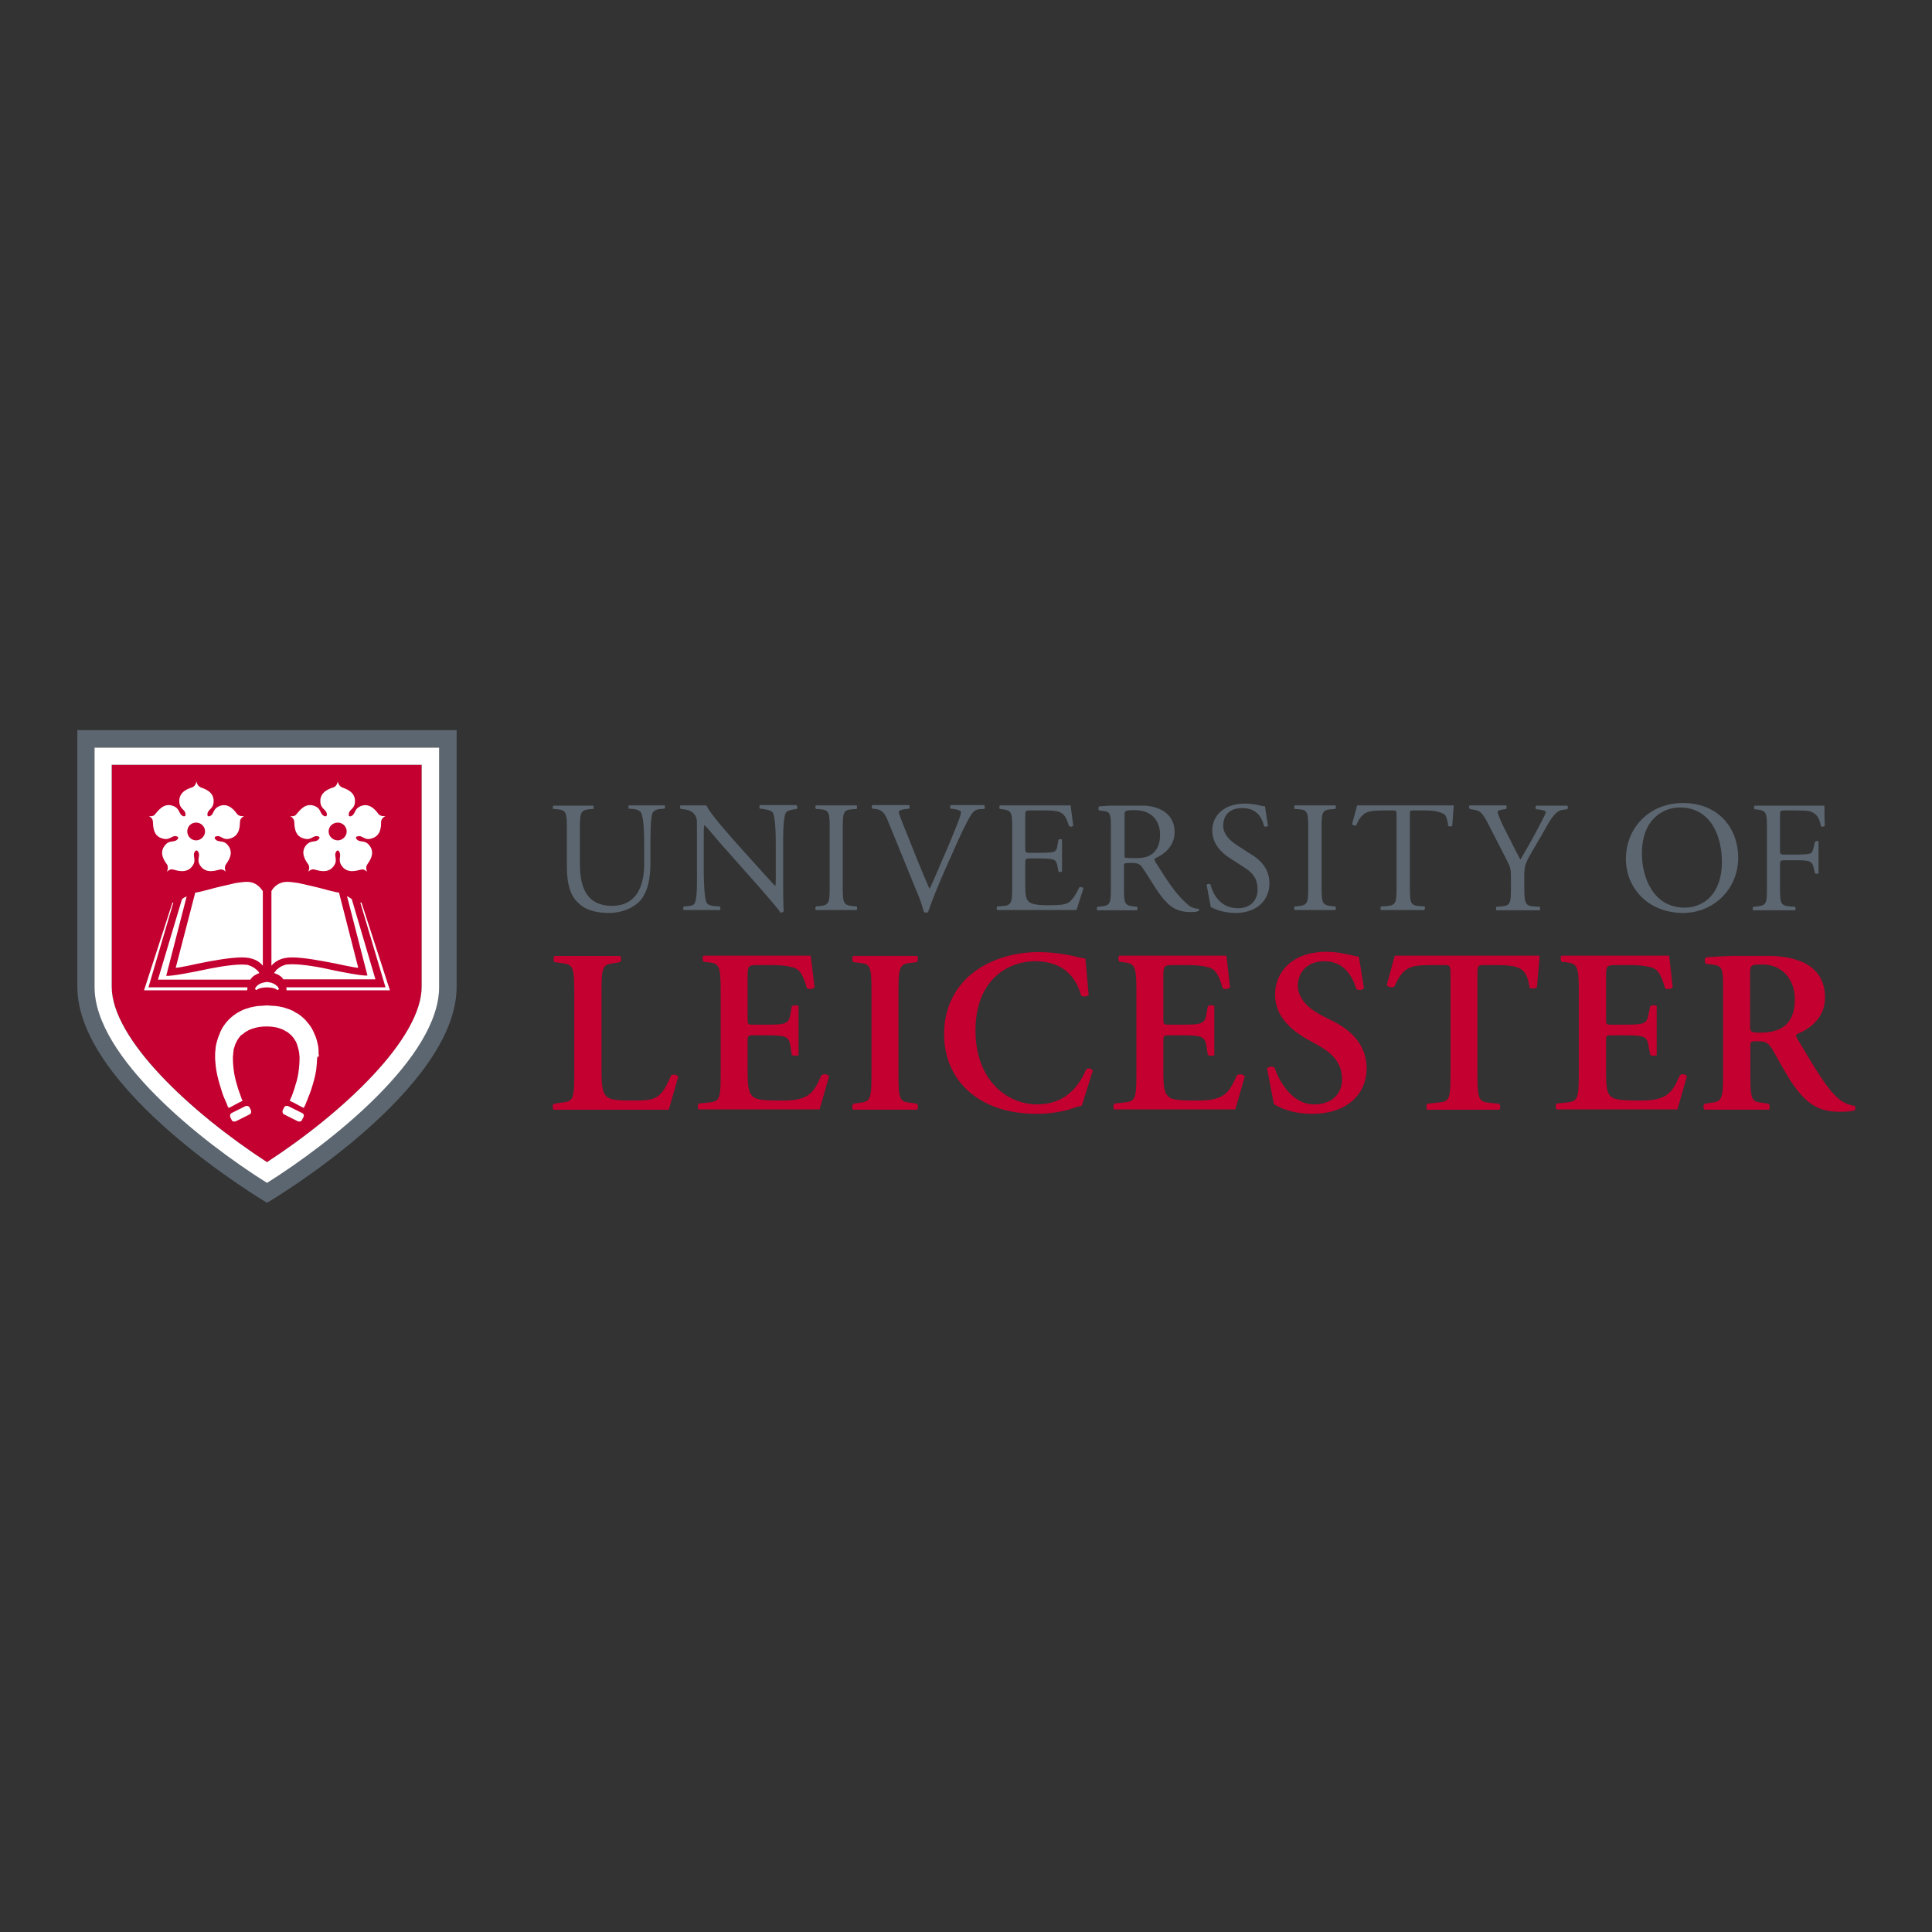 <?xml version="1.0" encoding="utf-8"?>
<!-- Generator: Adobe Illustrator 19.0.0, SVG Export Plug-In . SVG Version: 6.00 Build 0)  -->
<svg version="1.1" id="layer" xmlns="http://www.w3.org/2000/svg" xmlns:xlink="http://www.w3.org/1999/xlink" x="0px" y="0px"
	 viewBox="-153 -46 652 652" style="enable-background:new -153 -46 652 652;" xml:space="preserve">
<rect x="-153" y="-46" width="652" height="652" fill="#333333" stroke="none"/>
<style type="text/css">
	.st0{fill:#C3002F;}
	.st1{fill:#5C6670;}
	.st2{fill:#FFFFFF;}
</style>
<path class="st0" d="M-62.9,346.2c25.8-16.8,52.2-41.6,52.2-59.2c0-74.9,0-74.9,0-74.9c-104.6,0-104.6,0-104.6,0
	c0,74.9,0,74.9,0,74.9C-115.3,304.5-88.7,329.4-62.9,346.2z"/>
<path class="st1" d="M-4.8,287c0,23.7-36.4,52.5-58.1,66.1c-21.8-13.6-58.2-42.4-58.2-66.1c0-80.8,0-80.8,0-80.8
	c116.3,0,116.3,0,116.3,0V287z M-62.9,200.4L-62.9,200.4c-64,0-64,0-64,0c0,86.6,0,86.6,0,86.6c0,34.7,62.8,72.2,64,72.9l0,0
	c1.2-0.6,64-38.1,64-72.9c0-86.6,0-86.6,0-86.6H-62.9z"/>
<path class="st2" d="M-10.7,287c0,17.5-26.4,42.4-52.2,59.2c-25.8-16.8-52.4-41.6-52.4-59.2c0-74.9,0-74.9,0-74.9
	c104.6,0,104.6,0,104.6,0V287z M-121.1,206.3c0,80.8,0,80.8,0,80.8c0,23.7,36.5,52.5,58.2,66.1c21.7-13.6,58.1-42.4,58.1-66.1
	c0-80.8,0-80.8,0-80.8H-121.1z M-73,228.7c-0.7-1-2.7-3.7-5.6-2.8c-2.9,1-1.9,3-3.8,3.6c-0.1,0-0.3,0-0.4-0.1
	c-0.2-0.1-0.2-0.2-0.2-0.4c-0.1-2,2.1-1.7,2.1-4.7c0-3.2-3.1-4.1-4.4-4.6c-1.2-0.5-1.4-2-1.4-2s-0.2,1.5-1.4,2
	c-1.3,0.4-4.4,1.4-4.4,4.6c0,3,2.2,2.7,2.1,4.7c0,0.2,0,0.3-0.2,0.4l0,0c-0.1,0.1-0.3,0.1-0.4,0.1c-1.9-0.6-1-2.7-3.8-3.6
	c-3-1-4.9,1.8-5.8,2.8c-0.7,1.1-2.2,0.7-2.2,0.7s1.4,0.6,1.4,1.9c0.1,1.4,0,4.7,3,5.6c2.9,1,3.3-1.3,5.2-0.6
	c0.1,0.1,0.3,0.1,0.3,0.3c0.1,0.2,0,0.3,0,0.4c-1.2,1.7-2.9,0.1-4.6,2.5c-1.9,2.5,0.1,5.2,0.9,6.3c0.6,1.1-0.1,2.4-0.1,2.4
	s1.1-1.2,2.3-0.7c1.3,0.3,4.4,1.4,6.3-1.2c1.7-2.3-0.3-3.5,1-5.1c0.1-0.1,0.2-0.2,0.4-0.2c0.2,0,0.3,0.1,0.4,0.2
	c1.3,1.6-0.7,2.8,1,5.1c1.9,2.6,5,1.5,6.3,1.2c1.3-0.4,2.2,0.7,2.2,0.7s-0.7-1.4,0-2.4c0.7-1.1,2.8-3.7,0.9-6.3
	c-1.7-2.4-3.4-0.8-4.6-2.5c0-0.1-0.1-0.2,0-0.4l0,0c0-0.2,0.2-0.3,0.3-0.3c1.9-0.7,2.3,1.6,5.1,0.6c3.1-1,3-4.2,3.1-5.6
	c0-1.3,1.4-1.9,1.4-1.9S-72.2,229.7-73,228.7 M-86.8,237.6c-1.7,0-3-1.4-3-3c0-1.7,1.3-3,3-3c1.6,0,3,1.3,3,3
	C-83.8,236.2-85.2,237.6-86.8,237.6 M-25.3,228.7c-0.7-1-2.7-3.7-5.6-2.8c-2.9,1-1.9,3-3.8,3.6c-0.2,0-0.3,0-0.5-0.1
	c-0.1-0.1-0.1-0.2-0.1-0.4c-0.1-2,2.1-1.7,2.1-4.7c0-3.2-3.2-4.1-4.4-4.6c-1.2-0.5-1.4-2-1.4-2s-0.2,1.5-1.4,2
	c-1.3,0.4-4.5,1.4-4.5,4.6c0,3,2.3,2.7,2.2,4.7c0,0.2,0,0.3-0.2,0.4l0,0c-0.1,0.1-0.3,0.1-0.4,0.1c-2-0.6-1-2.7-3.8-3.6
	c-3-1-4.9,1.8-5.8,2.8c-0.7,1.1-2.2,0.7-2.2,0.7s1.3,0.6,1.4,1.9c0.1,1.4,0,4.7,3,5.6c2.9,1,3.3-1.3,5.2-0.6
	c0.1,0.1,0.3,0.1,0.3,0.3c0.1,0.2,0,0.3-0.1,0.4c-1.1,1.7-2.8,0.1-4.6,2.5c-1.8,2.5,0.2,5.2,1,6.3c0.6,1.1-0.1,2.4-0.1,2.4
	s1.1-1.2,2.3-0.7c1.3,0.3,4.4,1.4,6.3-1.2c1.7-2.3-0.3-3.5,1-5.1c0.1-0.1,0.2-0.2,0.4-0.2c0.1,0,0.3,0.1,0.3,0.2
	c1.3,1.6-0.6,2.8,1.1,5.1c1.9,2.6,5,1.5,6.3,1.2c1.2-0.4,2.2,0.7,2.2,0.7s-0.7-1.4,0-2.4c0.7-1.1,2.8-3.7,0.9-6.3
	c-1.7-2.4-3.4-0.8-4.6-2.5c0-0.1-0.1-0.2-0.1-0.4l0,0c0.1-0.2,0.2-0.3,0.4-0.3c1.9-0.7,2.3,1.6,5.1,0.6c3.1-1,3-4.2,3-5.6
	c0.1-1.3,1.5-1.9,1.5-1.9S-24.4,229.7-25.3,228.7 M-39,237.6c-1.7,0-3.1-1.4-3.1-3c0-1.7,1.4-3,3.1-3c1.6,0,3,1.3,3,3
	C-36,236.2-37.4,237.6-39,237.6 M-51.1,329.6c-4.6-2.3-4.6-2.3-4.6-2.3c-0.5-0.2-1.2-0.1-1.4,0.4c-0.5,1-0.5,1-0.5,1
	c-0.2,0.5,0,1.2,0.5,1.4c4.6,2.3,4.6,2.3,4.6,2.3c0.5,0.2,1.2,0.1,1.4-0.4c0.5-1,0.5-1,0.5-1C-50.3,330.5-50.5,329.8-51.1,329.6z
	 M-45.4,310.6c0-0.3,0-0.3,0-0.3c-0.1-0.8-0.1-0.8-0.1-0.8c0-0.3,0-0.6,0-1.1c-0.1-1.2-0.1-1.2-0.1-1.2c-0.3-1.5-0.6-2.9-1.3-4.3
	c-0.5-1.4-1.4-2.8-2.3-3.8c-0.9-1.2-2-2.1-3.1-2.9c-0.6-0.3-1.2-0.6-1.7-1c-0.6-0.3-1.2-0.5-1.7-0.7c-0.5-0.2-1.1-0.3-1.5-0.5
	c-0.5-0.1-1-0.2-1.4-0.3c-0.4-0.1-0.9-0.1-1.2-0.2c-0.5,0-1.7-0.1-3.1-0.2l0,0c-1.4,0.1-2.6,0.2-3.1,0.2c-0.4,0.1-0.7,0.1-1.2,0.2
	c-0.4,0.1-0.9,0.2-1.4,0.3c-0.5,0.2-1,0.3-1.6,0.5c-0.5,0.2-1.1,0.4-1.6,0.7c-0.5,0.3-1.2,0.6-1.7,1c-1.1,0.7-2.2,1.7-3.2,2.9
	c-0.9,1.1-1.7,2.4-2.2,3.8c-0.6,1.4-1,2.8-1.3,4.3c-0.1,1.2-0.1,1.2-0.1,1.2c0,0.4-0.1,0.7-0.1,1.1c0,0.8,0,0.8,0,0.8
	c0,0.3,0,0.3,0,0.3c0,0.1,0,0.1,0,0.1l0,0c0,0.1,0,0.1,0,0.1c0,0.1,0,0.1,0,0.1c0,0.5,0,0.5,0,0.5c0.1,1.3,0.2,2.7,0.4,3.8
	c0.4,2.4,1.1,4.7,1.7,6.6c0.5,1.8,1.2,3.3,1.7,4.4c0.2,0.5,0.4,1,0.5,1.3c0.2,0.3,0.3,0.4,0.3,0.4c0.6-0.3,0.6-0.3,0.6-0.3
	c0.4-0.2,0.4-0.2,0.4-0.2c2.6-1.4,2.6-1.4,2.6-1.4c0.5-0.2,0.5-0.2,0.5-0.2c0.3-0.2,0.3-0.2,0.3-0.2c0.3-0.1,0.3-0.1,0.3-0.1
	s-0.1-0.1-0.2-0.3c-0.1-0.3-0.2-0.6-0.4-1.1c-0.3-1-0.9-2.3-1.3-3.9c-0.5-1.7-1-3.6-1.2-5.7c-0.1-1-0.2-2-0.2-3.2c0-0.3,0-0.3,0-0.3
	c0-0.1,0-0.1,0-0.1l0,0c0-0.2,0-0.2,0-0.2c0.1-1,0.1-1,0.1-1c0-0.3,0-0.5,0.1-0.7c0-0.6,0-0.6,0-0.6c0.3-1,0.5-1.9,1-2.8
	c0.3-0.7,0.9-1.5,1.4-2.1c0,0,0.3-0.3,0.9-0.6c0-0.1,0.1-0.2,0.2-0.2c0.1-0.1,0.3-0.3,0.5-0.4c0.1,0,0.2-0.1,0.3-0.2l0,0
	c0.2-0.1,0.5-0.2,0.7-0.4c0.1,0,0.1,0,0.2-0.1l0,0c1.4-0.6,3.3-1.2,5.9-1.2c2.6,0,4.4,0.5,5.9,1.2l0,0c0,0.1,0.1,0.1,0.2,0.1
	c0.2,0.2,0.4,0.3,0.6,0.4c0.1,0,0.1,0,0.1,0c0.1,0.1,0.2,0.2,0.3,0.2c0.2,0.1,0.4,0.3,0.5,0.4c0.1,0,0.1,0.1,0.2,0.2
	c0.5,0.3,0.7,0.6,0.7,0.6c0.6,0.6,1.1,1.4,1.5,2.1c0.4,0.8,0.6,1.8,0.9,2.8c0.1,0.6,0.1,0.6,0.1,0.6c0.1,0.2,0.1,0.4,0.1,0.7
	c0.1,1,0.1,1,0.1,1c0,0.2,0,0.2,0,0.2l0,0c0,0.1,0,0.1,0,0.1c0,0.3,0,0.3,0,0.3c0,1.2-0.1,2.2-0.2,3.2c-0.2,2.1-0.6,4-1.2,5.7
	c-0.4,1.6-1,3-1.3,3.9c-0.2,0.4-0.4,0.7-0.5,1.1c-0.1,0.2-0.1,0.3-0.1,0.3c0.3,0.1,0.3,0.1,0.3,0.1c0.3,0.2,0.3,0.2,0.3,0.2
	c0.5,0.2,0.5,0.2,0.5,0.2c2.6,1.4,2.6,1.4,2.6,1.4c0.4,0.2,0.4,0.2,0.4,0.2c0.6,0.3,0.6,0.3,0.6,0.3s0.1-0.1,0.2-0.4
	c0.2-0.3,0.4-0.7,0.6-1.3c0.4-1.1,1.1-2.6,1.7-4.4c0.6-1.9,1.3-4.1,1.7-6.6c0.1-1.2,0.3-2.5,0.3-3.8c0.1-0.5,0.1-0.5,0.1-0.5
	c0-0.1,0-0.1,0-0.1c0-0.1,0-0.1,0-0.1l0,0V310.6z M-68.8,327.7c-0.3-0.5-0.9-0.6-1.4-0.4c-4.6,2.3-4.6,2.3-4.6,2.3
	c-0.5,0.2-0.7,0.9-0.5,1.4c0.5,1,0.5,1,0.5,1c0.2,0.5,0.9,0.6,1.4,0.4c4.6-2.3,4.6-2.3,4.6-2.3c0.5-0.2,0.7-0.9,0.5-1.4L-68.8,327.7
	z M-69.5,287.2c-33.4,0-33.4,0-33.4,0c8.4-28.6,8.4-28.6,8.4-28.6c-0.3,0-0.3,0-0.3,0C-104,287-104,287-104,287
	c-0.4,1.2-0.4,1.2-0.4,1.2c34.8,0,34.8,0,34.8,0C-69.5,287.9-69.5,287.5-69.5,287.2z M-65.5,282.4c-0.1-0.3-0.3-0.6-0.6-0.8
	c0-0.1,0-0.1,0-0.1c-0.1,0-0.1-0.1-0.2-0.1c0-0.1,0-0.1,0-0.1c-0.1,0-0.1-0.1-0.2-0.1c-1.2-1.1-2.5-1.4-3-1.6
	c-0.6,0-1.2-0.1-1.8-0.1c-3.9,0-9.8,1.1-14.4,2.1l0,0c0,0-9.6,2-11.2,1.7l0,0c6.9-26.8,6.9-26.8,6.9-26.8c-0.6,0.3-1.3,0.6-1.6,1
	c-8.1,27.1-8.1,27.1-8.1,27.1c31.2,0,31.2,0,31.2,0C-67.7,283.1-65.5,282.4-65.5,282.4L-65.5,282.4z M-69.7,251.6
	c-1.1,0-2.3,0.2-3.8,0.4c-0.2,0.1-4.5,1-6.8,1.6l0,0c-2.3,0.6-6.2,1.7-6.8,1.6c-6.6,25.4-6.6,25.4-6.6,25.4c1.3,0,7.5-1.4,7.5-1.4
	l0,0c4.8-1,10.9-2.1,15-2.1c3.7,0,5.8,1.4,6.9,2.8c0-24.9,0-24.9,0-24.9c0-0.1,0-0.2,0-0.3C-65.2,253.5-66.6,251.6-69.7,251.6z
	 M-58.9,287.6L-58.9,287.6c0,0,0,0-0.1-0.1c0-0.1-0.1-0.3-0.2-0.4c-0.1-0.1-0.2-0.3-0.3-0.4h-0.1c-0.4-0.4-1.2-1-2.6-1.2
	c-0.4-0.1-0.4-0.1-0.4-0.1c-0.1,0-0.2,0-0.3,0l0,0c-0.1,0-0.1,0-0.1,0s-0.1,0-0.2,0c-0.4,0.1-0.4,0.1-0.4,0.1
	c-1.4,0.2-2.1,0.7-2.7,1.2l0,0c-0.1,0.1-0.2,0.3-0.3,0.4c-0.1,0.1-0.2,0.3-0.3,0.4c0,0.1,0,0.1,0,0.1l0,0c0,0.1,0,0.2,0.1,0.3
	c0.1,0.1,0.2,0.2,0.3,0.2c0.1,0,0.1,0,0.2-0.1c0.4-0.3,1.1-0.7,3.4-0.8c2.3,0.1,3,0.5,3.3,0.8c0.2,0.1,0.2,0.1,0.3,0.1
	c0.1,0,0.1-0.1,0.3-0.2C-58.9,287.9-58.9,287.7-58.9,287.6z M-56.3,288.2c0,0,0,0,34.9,0c0,0,0,0-0.4-1.2c0,0,0,0-9.2-28.4
	c0,0,0,0-0.4,0c0,0,0,0,8.5,28.6c0,0,0,0-33.5,0C-56.3,287.5-56.3,287.9-56.3,288.2z M-60.5,282.4c0,0,2.3,0.6,3.1,2.1
	c0,0,0,0,31.1,0c0,0,0,0-8-27.1c-0.4-0.3-1-0.6-1.6-1c0,0,0,0,6.9,26.8l0,0c-1.6,0.3-11.2-1.7-11.2-1.7l0,0
	c-4.7-1.1-10.4-2.1-14.4-2.1c-0.6,0-1.3,0.1-1.8,0.1c-0.6,0.2-1.9,0.5-3,1.6c-0.1,0-0.2,0.1-0.2,0.1s0,0-0.1,0.1l-0.1,0.1
	c0,0,0,0,0,0.1C-60,281.8-60.4,282.1-60.5,282.4L-60.5,282.4z M-61.4,254.7c0,0.1,0,0.2,0,0.3c0,0,0,0,0,24.9
	c1.2-1.4,3.2-2.8,6.9-2.8c4.2,0,10.2,1.2,14.9,2.1l0,0c0,0,6.3,1.4,7.5,1.4c0,0,0,0-6.5-25.4c-0.6,0.1-4.5-1-6.8-1.6l0,0
	c-2.3-0.6-6.6-1.5-6.9-1.6c-1.4-0.2-2.7-0.4-3.7-0.4C-59.2,251.6-60.7,253.5-61.4,254.7z"/>
<path class="st1" d="M428.1,244.9c0-8.8-3.8-18.4-14.2-18.4c-5.5,0-12.8,3.8-12.8,15.6c0,7.9,3.8,18.2,14.4,18.2
	C422,260.3,428.1,255.6,428.1,244.9z M395.7,243.9c0-10.7,8.1-18.9,19.2-18.9c12.4,0,18.7,8.9,18.7,18.4c0,10.7-8.3,18.7-18.7,18.7
	C402.9,262,395.7,253.4,395.7,243.9z M71.3,225.8c0.2,0.3,0.2,0.8,0,1.1c0,0,0,0-1.3,0.1c-1.4,0.1-2.5,0.6-2.8,1.4
	c-0.7,1.7-0.7,7.9-0.7,10.8c0,0,0,0,0,6.1c0,4.7-0.7,9.7-3.7,12.9c-2.3,2.4-6.3,3.9-10.2,3.9c-3.7,0-7.5-0.7-10-3
	c-2.9-2.3-4.3-6.3-4.3-12.6c0,0,0,0,0-12.6c0-5.5-0.1-6.5-3.2-6.8c0,0,0,0-1.4-0.1c-0.2-0.1-0.2-0.7,0-1.1c0,0,0,0,13.5,0
	c0.2,0.3,0.2,1,0,1.1c0,0,0,0-1.3,0.1c-3.1,0.3-3.2,1.3-3.2,6.8c0,0,0,0,0,11.6c0,8.6,2.7,14.2,10.9,14.2c7.8,0,10.8-6.1,10.8-14.2
	c0,0,0,0,0-6.2c0-3.3-0.1-9.5-1.1-11.1c-0.3-0.6-1.4-1.1-2.7-1.2c0,0,0,0-1.4-0.1c-0.2-0.2-0.2-0.7,0-1.1H71.3z M179.2,225.8
	c0.2,0.3,0.2,1,0,1.2c0,0,0,0-1.7,0.1c-1.3,0.1-2,0.7-2.8,1.9c-1.5,2.4-3.6,6.8-6,12.3c0,0,0,0-2.9,6.5c-2.2,5-4.7,11.2-5.6,14
	c-0.1,0.1-0.3,0.2-0.5,0.2c-0.3,0-0.5-0.1-0.9-0.2c-0.6-2.2-1.5-4.9-2.5-7.1c0,0,0,0-9.5-23.3c-1.2-3-2-4.1-4.4-4.4c0,0,0,0-1-0.1
	c-0.3-0.3-0.3-0.8,0-1.2c0,0,0,0,12.4,0c0.2,0.3,0.3,0.8,0,1.2c0,0,0,0-0.9,0.1c-2,0.2-2.5,0.6-2.6,1.1c0.1,0.5,1.1,3.4,2.8,7.4
	c2.5,6.3,4.9,12.4,7.6,18.5c1.7-3.5,3.9-9,5.2-11.9c1.6-3.6,4.1-9.7,4.9-12c0.4-1.1,0.5-1.7,0.5-2c0-0.4-0.5-0.8-2.5-1.1
	c0,0,0,0-1-0.1c-0.3-0.3-0.2-0.8,0-1.2H179.2z M115.9,227c0,0,0,0-0.7,0.1c-1.7,0.2-2.8,0.7-3,1.2c-1,1.9-0.9,8.5-0.9,10.9
	c0,0,0,0,0,12.9c0,1.6,0,8,0.2,9.3c-0.1,0.3-0.4,0.6-1.1,0.6c-0.6-1-2.2-2.9-6.8-8.2c0,0,0,0-12.5-14.1c-1.5-1.6-5.1-6.1-6.3-7.2
	c0,0,0,0-0.1,0c-0.2,0.6-0.2,1.9-0.2,3.5c0,0,0,0,0,11.7c0,2.5,0.1,9.5,1,11c0.3,0.6,1.4,1,2.7,1.1c0,0,0,0,1.7,0.1
	c0.3,0.4,0.3,1,0.1,1.2c0,0,0,0-12.3,0c-0.2-0.3-0.2-0.8,0.1-1.2c0,0,0,0,1.4-0.1c1.3-0.1,2.1-0.5,2.3-1.1c0.9-1.9,0.7-8.5,0.7-11
	c0,0,0,0,0-15.5c0-1.5,0-2.5-1.2-3.8c-0.7-0.7-2-1.2-3.3-1.3c0,0,0,0-1-0.1c-0.2-0.3-0.3-0.8-0.1-1.2c0,0,0,0,8.8,0
	c1.3,2.9,7.5,9.7,9.1,11.6c0,0,0,0,5.2,5.8c3.7,4.1,6.4,7.1,8.8,9.7c0,0,0,0,0.1,0c0.2-0.2,0.2-1.1,0.2-2.2c0,0,0,0,0-11.5
	c0-2.4,0-9.5-1.1-11.1c-0.3-0.4-1.2-0.8-3.3-1.1c0,0,0,0-0.9-0.1c-0.3-0.2-0.3-0.8-0.1-1.2c0,0,0,0,12.3,0
	C116.2,226.1,116.2,226.7,115.9,227z M122.4,227c-0.3-0.2-0.3-0.8-0.1-1.2c0,0,0,0,13.8,0c0.2,0.3,0.2,1,0,1.2c0,0,0,0-1.4,0.1
	c-3.2,0.2-3.3,1.2-3.3,6.8c0,0,0,0,0,19.1c0,5.6,0.1,6.4,3.3,6.8c0,0,0,0,1.4,0.1c0.2,0.2,0.2,0.8,0,1.2c0,0,0,0-13.8,0
	c-0.2-0.2-0.2-0.8,0.1-1.2c0,0,0,0,1.3-0.1c3.2-0.4,3.3-1.2,3.3-6.8c0,0,0,0,0-19.1c0-5.6-0.1-6.6-3.3-6.8L122.4,227z M283.9,227
	c-0.2-0.2-0.2-0.8,0-1.2c0,0,0,0,13.8,0c0.1,0.3,0.2,1-0.1,1.2c0,0,0,0-1.3,0.1c-3.2,0.2-3.3,1.2-3.3,6.8c0,0,0,0,0,19.1
	c0,5.6,0.1,6.4,3.3,6.8c0,0,0,0,1.3,0.1c0.3,0.2,0.2,0.8,0.1,1.2c0,0,0,0-13.8,0c-0.2-0.2-0.2-0.8,0-1.2c0,0,0,0,1.4-0.1
	c3.1-0.4,3.2-1.2,3.2-6.8c0,0,0,0,0-19.1c0-5.6-0.1-6.6-3.2-6.8L283.9,227z M343,227c-0.3-0.3-0.3-0.8-0.1-1.2c0,0,0,0,12.4,0
	c0.2,0.3,0.2,1,0,1.2c0,0,0,0-0.7,0.1c-1.9,0.3-2.2,0.5-2.2,1c0,0.5,1.4,3.6,1.6,4.1c2,3.9,4.1,8.2,6.1,11.9c1.7-2.9,3.5-6,5.1-9
	c1.5-2.9,3.5-6.5,3.5-7.1c0-0.3-1.1-0.7-2.3-0.8c0,0,0,0-1-0.1c-0.3-0.3-0.3-0.8,0-1.2c0,0,0,0,10.5,0c0.3,0.3,0.3,0.8,0,1.2
	c0,0,0,0-1.6,0.2c-2.8,0.5-4.4,3.9-7,8.5c0,0,0,0-3.4,5.8c-2.3,4-2.5,4.6-2.5,8.7c0,0,0,0,0,2.8c0,5.7,0.3,6.6,3.2,6.8
	c0,0,0,0,2,0.1c0.2,0.3,0.2,1,0,1.2c0,0,0,0-14.6,0c-0.2-0.2-0.2-0.8,0-1.2c0,0,0,0,1.7-0.1c3.1-0.3,3.2-1.1,3.2-6.8c0,0,0,0,0-2.8
	c0-3-0.1-3.6-1.7-6.6c0,0,0,0-6.3-12.3c-1.9-3.5-2.7-3.8-4.3-4.1L343,227z M462.8,232.7c-0.1,0.3-0.9,0.4-1.3,0.1
	c-0.4-2.3-1.1-4.2-3.7-5c-1.2-0.3-3-0.3-5.2-0.3c0,0,0,0-3.3,0c-1.6,0-1.6,0.1-1.6,2.1c0,0,0,0,0,11.3c0,1.5,0.2,1.5,1.8,1.5
	c0,0,0,0,3.6,0c2.2,0,3.9-0.1,4.6-0.3c0.5-0.2,1-0.5,1.3-1.9c0,0,0,0,0.5-2.1c0.2-0.3,0.9-0.3,1.2-0.2c0,0,0,0,0,10.9
	c-0.3,0.1-0.9,0.1-1.2-0.1c0,0,0,0-0.5-2.1c-0.2-1-0.7-1.7-1.7-2c-0.7-0.2-2.1-0.3-4.2-0.3c0,0,0,0-3.6,0c-1.6,0-1.8,0.1-1.8,1.5
	c0,0,0,0,0,7.4c0,5.6,0.1,6.4,3.3,6.7c0,0,0,0,1.8,0.1c0.2,0.2,0.2,0.8,0,1.2c0,0,0,0-14.2,0c-0.1-0.2-0.2-0.8,0.1-1.2
	c0,0,0,0,1.4-0.1c3.1-0.4,3.2-1.1,3.2-6.7c0,0,0,0,0-19.3c0-5.5-0.1-6.3-3.2-6.7c0,0,0,0-1-0.1c-0.2-0.2-0.2-0.8,0-1.2
	c0,0,0,0,6.4,0c0,0,0,0,9.9,0c0,0,0,0,7.3,0C462.7,228.3,462.7,230.7,462.8,232.7z M235.8,242.2c-1.6,1.2-3.6,1.4-5.5,1.4
	c-2.8,0-3.5-0.1-3.7-0.2c-0.1-0.2-0.1-0.8-0.1-1.8c0-12.5,0-12.5,0-12.5c0-1.5,0.1-1.7,3.5-1.7c6,0,8.5,4,8.5,8.3
	C238.5,239.2,237.3,241,235.8,242.2z M251.5,260.7c-1.5-0.1-2.9-0.6-3.7-1.5c-3.6-3-6.5-7.3-10.8-14.2c-0.3-0.4-0.5-1-0.3-1.3
	c2.7-1.1,6.7-3.8,6.7-8.9c0-3.7-1.9-6.2-4.5-7.5c-1.1-0.5-2.3-1-3.7-1.2c-0.1,0-0.7-0.1-1.3-0.2c-0.1,0-0.9,0-1.4,0
	c-9.5,0-9.5,0-9.5,0c-0.6,0-1.6,0-1.8,0c-1.2,0.1-2.2,0.2-3.2,0.2c-0.4,0.2-0.4,1.1-0.1,1.4c1.7,0.2,1.7,0.2,1.7,0.2
	c2.2,0.3,2.3,1.2,2.3,6.3c0,19.2,0,19.2,0,19.2c0,5.6-0.1,6.3-3.2,6.7c-1.3,0.1-1.3,0.1-1.3,0.1c-0.3,0.3-0.3,1-0.1,1.2
	c13.4,0,13.4,0,13.4,0c0.2-0.3,0.2-1,0-1.2c-1.2-0.1-1.2-0.1-1.2-0.1c-3.1-0.4-3.2-1.1-3.2-6.7c0-6.8,0-6.8,0-6.8
	c0-1.1,0.1-1.2,2.5-1.2c2.2,0,3.1,0.5,3.8,1.7c1.7,2.4,3.9,6.2,5.3,8.2c3.7,5.3,6.5,6.7,11.1,6.7c1.1,0,1.9-0.1,2.3-0.3
	C251.8,261.2,251.7,260.8,251.5,260.7z M212.6,253.9c0,0,0,0-2.3,7.2c0,0,0,0-14.5,0c0,0,0,0-4.8,0c0,0,0,0-7.5,0
	c-0.2-0.2-0.2-0.8,0-1.2c0,0,0,0,1.8-0.1c3.1-0.3,3.3-1.1,3.3-6.7c0,0,0,0,0-19.3c0-5.5-0.1-6.3-3.3-6.7c0,0,0,0-0.9-0.1
	c-0.2-0.2-0.2-0.8,0-1.2c0,0,0,0,6.5,0c0,0,0,0,10,0c0,0,0,0,7.4,0c0,0,0,0,0.9,6.9c-0.2,0.3-1.2,0.4-1.4,0.1
	c-0.9-2.4-1.3-4.4-4.1-5c-1.2-0.3-2.9-0.3-5.2-0.3c0,0,0,0-3.9,0c-1.6,0-1.6,0.1-1.6,2.1c0,0,0,0,0,10.6c0,1.6,0.2,1.6,1.8,1.6
	c0,0,0,0,3.1,0c2.2,0,3.9-0.1,4.6-0.3c0.6-0.2,1.1-0.6,1.3-1.9c0,0,0,0,0.4-2.2c0.2-0.2,0.9-0.3,1.2-0.1c0,0,0,0,0,10.9
	c-0.3,0.1-1,0.1-1.2-0.1c0,0,0,0-0.4-2.1c-0.2-1-0.6-1.8-1.7-2c-0.7-0.2-2-0.3-4.2-0.3c0,0,0,0-3.1,0c-1.6,0-1.8,0.1-1.8,1.5
	c0,0,0,0,0,7.5c0,2.9,0.2,4.7,1.1,5.5c0.6,0.6,1.8,1.3,6.5,1.3c4.2,0,5.6-0.2,6.8-0.8c1-0.5,2.5-2.3,3.8-5.2
	C211.6,253.2,212.4,253.3,212.6,253.9z M275.4,252.1c0,5.9-4.5,10-11.4,10c-4.5,0-7.4-1.5-8.4-2c0,0,0,0-1.4-7.5
	c0.2-0.3,1.1-0.4,1.3-0.1c0.7,2.8,3,8,9.3,8c4.5,0,6.6-3,6.6-6.2c0-2.3-0.4-5-4.4-7.5c0,0,0,0-5.1-3.3c-2.7-1.7-5.8-4.8-5.8-9.2
	c0-5,3.9-9.1,11-9.1c1.6,0,3.5,0.2,5,0.6c0.6,0.2,1.4,0.3,1.8,0.3c0,0,0,0,1,6.6c-0.2,0.3-1.1,0.4-1.3,0.1c-0.7-2.6-2.2-6.1-7.4-6.1
	c-5.2,0-6.4,3.5-6.4,5.9c0,3.2,2.6,5.3,4.6,6.6c0,0,0,0,4.3,2.8C272.1,243.9,275.4,247,275.4,252.1z M337.6,225.8c0,0,0,0-0.5,6.8
	c-0.2,0.4-1.1,0.4-1.4,0.1c-0.1-1.4-0.5-3.3-1.3-3.9c-1.3-0.8-3.3-1.3-6.3-1.3c0,0,0,0-3.8,0c-1.6,0-1.5,0-1.5,1.8c0,0,0,0,0,23.8
	c0,5.6,0.1,6.4,3.2,6.7c0,0,0,0,1.7,0.1c0.3,0.2,0.2,0.8,0,1.2c0,0,0,0-14.7,0c-0.2-0.3-0.2-1,0.1-1.2c0,0,0,0,1.9-0.1
	c3.1-0.3,3.3-1.1,3.3-6.7c0,0,0,0,0-23.9c0-1.7,0-1.7-1.6-1.7c0,0,0,0-2.9,0c-2.3,0-5.3,0.1-6.6,1.3c-1.4,1.2-1.9,2.3-2.5,3.7
	c-0.4,0.3-1.2,0-1.4-0.4c0,0,0,0,1.7-6.3c0,0,0,0,5.3,0c0.2,0,0.4,0,0.5,0c0,0,0,0,21.8,0H337.6z"/>
<path class="st0" d="M141.1,317.2c0,0,0,0,0-29.3c0-8.3-0.6-8.6-4.4-9c0,0,0,0-1.7-0.2c-0.5-0.5-0.5-1.6-0.1-2.1c0,0,0,0,21.6,0
	c0.4,0.5,0.4,1.6-0.1,2.1c0,0,0,0-1.7,0.2c-3.7,0.4-4.5,0.7-4.5,9c0,0,0,0,0,29.3c0,8.4,0.7,8.6,4.5,9c0,0,0,0,1.7,0.3
	c0.5,0.4,0.5,1.5,0.1,2c0,0,0,0-21.6,0c-0.4-0.5-0.4-1.6,0.1-2c0,0,0,0,1.7-0.3C140.4,325.8,141.1,325.6,141.1,317.2z M452.7,291.2
	c0-6.3-3.9-11.7-10.9-11.7c-4.2,0-4.2,0.2-4.2,3.8c0,0,0,0,0,16.4c0,2.5,0,2.8,3.7,2.8C449.2,302.4,452.7,298.6,452.7,291.2z
	 M473,328.7c-1,0.3-2.5,0.5-5.2,0.5c-7.6,0-11.6-3.1-16.5-10.4c-2.1-3.3-4.4-7.6-6.2-10.7c-1.5-2.3-2.3-2.7-4.9-2.7
	c-2.5,0-2.5,0.1-2.5,1.7c0,0,0,0,0,10.1c0,8.4,0.6,8.6,4.4,9c0,0,0,0,1.8,0.3c0.4,0.4,0.4,1.5,0.1,2c0,0,0,0-21.8,0
	c-0.4-0.5-0.5-1.6,0.1-2c0,0,0,0,1.7-0.3c3.7-0.4,4.5-0.6,4.5-9c0,0,0,0,0-28.8c0-7.6-0.1-8.5-3.8-8.9c0,0,0,0-2-0.2
	c-0.5-0.6-0.5-1.8,0-2.2c1.8-0.2,3.8-0.3,6-0.4c0.2,0,1.4-0.1,2.3-0.1c0,0,0,0,14,0c1.2,0,1.6,0.1,1.8,0.1c3.6,0.3,6.8,1.1,9.2,2.3
	c4.1,2.1,6.9,5.8,6.9,11.6c0,7.2-5.5,10.8-9.5,12.4c-0.4,0.2-0.3,0.8,0,1.3c6.4,10.7,10.3,17.4,14.1,20.5c2.1,1.8,4.5,2.3,5.4,2.4
	C473.2,327.5,473.2,328.3,473,328.7z M73.5,316.9c-3.6,8.2-4.9,8.5-13.6,8.5c-6.3,0-7.6-0.6-8.5-1.7c-1.2-1.4-1.4-4.1-1.4-8.1
	c0-27.7,0-27.7,0-27.7c0-8.2,0.7-8.4,4.5-8.9c1.7-0.3,1.7-0.3,1.7-0.3c0.5-0.3,0.5-1.5,0.1-2.1c-22.2,0-22.2,0-22.2,0
	c-0.4,0.6-0.4,1.8,0.1,2.1c2.2,0.3,2.2,0.3,2.2,0.3c3.6,0.5,4.4,0.7,4.4,8.9c0,29.3,0,29.3,0,29.3c0,8.2-0.7,8.5-4.4,8.9
	c-2.5,0.4-2.5,0.4-2.5,0.4c-0.5,0.3-0.5,1.5-0.1,2c11.6,0,11.6,0,11.6,0c8.2,0,8.2,0,8.2,0c19.1,0,19.1,0,19.1,0
	c3.2-11.2,3.2-11.2,3.2-11.2C75.6,316.8,74.3,316.4,73.5,316.9z M124.2,316.9c-2.8,6.4-4.5,8.7-14.5,8.5c-6.7,0-8-0.6-9-1.7
	c-1.2-1.4-1.4-4.1-1.4-8.2c0-10,0-10,0-10c0-2,0.1-2.1,1.9-2.1c3.8,0,3.8,0,3.8,0c6.8,0,8.2,0.1,8.7,3.4c0.5,3.2,0.5,3.2,0.5,3.2
	c0.5,0.4,1.7,0.4,2.3,0.1c0-16.6,0-16.6,0-16.6c-0.6-0.4-1.8-0.3-2.3,0.1c-0.5,2.8-0.5,2.8-0.5,2.8c-0.5,3.3-1.9,3.4-8.7,3.4
	c-3.8,0-3.8,0-3.8,0c-1.8,0-1.9-0.1-1.9-2.1c0-13.3,0-13.3,0-13.3c0-4.5,0-4.7,3.4-4.7c5.3,0,5.3,0,5.3,0c2.1,0,4.5,0.2,6.3,0.7
	c2.6,0.6,3.7,2.5,5,7.1c0.6,0.5,2.2,0.3,2.6-0.3c-1.3-10.7-1.3-10.7-1.3-10.7c-10.7,0-10.7,0-10.7,0c-15.1,0-15.1,0-15.1,0
	c-10.4,0-10.4,0-10.4,0c-0.4,0.5-0.4,1.6,0.1,2.1c1.3,0.1,1.3,0.1,1.3,0.1c3.7,0.5,4.4,0.8,4.4,9.1c0,29.3,0,29.3,0,29.3
	c0,8.4-0.6,8.6-4.4,9c-3,0.3-3,0.3-3,0.3c-0.4,0.4-0.4,1.5-0.1,2c12.2,0,12.2,0,12.2,0c9.1,0,9.1,0,9.1,0c19.6,0,19.6,0,19.6,0
	c3.2-11.2,3.2-11.2,3.2-11.2C126.3,316.5,125,316.3,124.2,316.9z M212.1,327.1c3.7-11.8,3.7-11.8,3.7-11.8c-0.4-0.7-1.7-1.1-2.3-0.3
	c-2.2,5.1-6.6,11.7-16.5,11.7c-10.2,0-20.8-8.2-20.8-25c0-16.2,10.1-23.3,20.2-23.3c10.4,0,14.1,6.6,15.4,11.5
	c0.5,0.6,2,0.5,2.6-0.1c-1.1-12.3-1.1-12.3-1.1-12.3c-0.7-0.1-1.3-0.2-2.2-0.4c-3.7-1-9.2-1.8-13.6-1.8c-8,0-16,2.3-21.9,6.8
	c-5.9,4.5-10,11.6-10,20.8c0,10.3,4.9,17.5,11.3,21.7c5.7,3.7,12.4,5.3,20.3,5.3c4.1,0,8.3-0.8,10.8-1.5
	C208,328.2,211.9,327.2,212.1,327.1z M264.4,316.9c-2.8,6.4-4.5,8.7-14.6,8.5c-6.6,0-8-0.6-8.8-1.7c-1.3-1.4-1.4-4.1-1.4-8.2
	c0-10,0-10,0-10c0-2,0.1-2.1,1.9-2.1c3.7,0,3.7,0,3.7,0c6.9,0,8.3,0.1,8.9,3.4c0.5,3.2,0.5,3.2,0.5,3.2c0.5,0.4,1.7,0.4,2.2,0.1
	c0-16.6,0-16.6,0-16.6c-0.5-0.4-1.7-0.3-2.2,0.1c-0.5,2.8-0.5,2.8-0.5,2.8c-0.5,3.3-1.9,3.4-8.9,3.4c-3.7,0-3.7,0-3.7,0
	c-1.8,0-1.9-0.1-1.9-2.1c0-13.3,0-13.3,0-13.3c0-4.5,0-4.7,3.4-4.7c5.3,0,5.3,0,5.3,0c2.1,0,4.5,0.2,6.3,0.7c2.6,0.6,3.7,2.5,5,7.1
	c0.6,0.5,2.1,0.3,2.5-0.3c-1.2-10.7-1.2-10.7-1.2-10.7c-10.8,0-10.8,0-10.8,0c-15,0-15,0-15,0c-10.4,0-10.4,0-10.4,0
	c-0.4,0.5-0.4,1.6,0.1,2.1c1.2,0.1,1.2,0.1,1.2,0.1c3.7,0.5,4.5,0.8,4.5,9.1c0,29.3,0,29.3,0,29.3c0,8.4-0.7,8.6-4.5,9
	c-2.9,0.3-2.9,0.3-2.9,0.3c-0.4,0.4-0.5,1.5-0.1,2c12.2,0,12.2,0,12.2,0c9,0,9,0,9,0c19.7,0,19.7,0,19.7,0
	c3.2-11.2,3.2-11.2,3.2-11.2C266.4,316.5,265.2,316.3,264.4,316.9z M297.4,298.9c-4.9-2.5-4.9-2.5-4.9-2.5c-5.2-2.8-7.5-6.4-7.5-9.7
	c0-4.1,2.6-8.3,9-8.3c6.7,0,9.5,5.3,10.7,9.3c0.6,0.6,2.1,0.5,2.6-0.2c-1.7-10.6-1.7-10.6-1.7-10.6c-3.7-0.7-6.7-1.7-10.9-1.7
	c-11.5,0-17.4,6.7-17.4,14.5c0,7.1,5.2,11.9,11.2,15.2c3.4,1.9,3.4,1.9,3.4,1.9c5.9,3.3,8,6.9,8,11.5c0,4.8-3.4,8.4-9.4,8.4
	c-7.8,0-12-8.4-13.4-12.4c-0.6-0.5-2-0.5-2.5,0.3c2.3,12,2.3,12,2.3,12c1.6,1,5.8,3.3,13,3.3c11.4,0,18.3-6.4,18.3-15.4
	C308.2,306.4,302.6,301.6,297.4,298.9z M359,276.5c-32.3,0-32.3,0-32.3,0c-9,0-9,0-9,0c-2.7,9.9-2.7,9.9-2.7,9.9
	c0.3,0.7,1.9,1.1,2.6,0.5c2.9-6.4,5-7.2,12.3-7.2c4.5,0,4.5,0,4.5,0c2,0,2.1,0.2,2.1,3.5c0,34,0,34,0,34c0,8.4-0.7,8.6-4.5,8.9
	c-3.3,0.4-3.3,0.4-3.3,0.4c-0.4,0.3-0.4,1.5-0.1,2c24.4,0,24.4,0,24.4,0c0.4-0.5,0.4-1.6-0.1-2c-2.9-0.3-2.9-0.3-2.9-0.3
	c-3.6-0.4-4.4-0.6-4.4-9c0-34,0-34,0-34c0-3.3,0.1-3.5,2.1-3.5c4.5,0,4.5,0,4.5,0c8.5,0,10,1.5,11,7.6c0.7,0.5,2.1,0.4,2.5-0.2
	c0.9-10.6,0.9-10.6,0.9-10.6H359z M413.9,316.9c-2.8,6.4-4.6,8.7-14.6,8.5c-6.6,0-8-0.6-9-1.7c-1.2-1.4-1.3-4.1-1.3-8.2
	c0-10,0-10,0-10c0-2,0-2.1,1.8-2.1c3.8,0,3.8,0,3.8,0c6.9,0,8.2,0.1,8.7,3.4c0.6,3.2,0.6,3.2,0.6,3.2c0.5,0.4,1.7,0.4,2.2,0.1
	c0-16.6,0-16.6,0-16.6c-0.5-0.4-1.7-0.3-2.2,0.1c-0.6,2.8-0.6,2.8-0.6,2.8c-0.5,3.3-1.8,3.4-8.7,3.4c-3.8,0-3.8,0-3.8,0
	c-1.8,0-1.8-0.1-1.8-2.1c0-13.3,0-13.3,0-13.3c0-4.5,0-4.7,3.4-4.7c5.2,0,5.2,0,5.2,0c2.1,0,4.5,0.2,6.4,0.7
	c2.5,0.6,3.6,2.5,4.9,7.1c0.6,0.5,2.2,0.3,2.6-0.3c-1.2-10.7-1.2-10.7-1.2-10.7c-10.8,0-10.8,0-10.8,0c-15.1,0-15.1,0-15.1,0
	c-10.5,0-10.5,0-10.5,0c-0.3,0.5-0.3,1.6,0.1,2.1c1.3,0.1,1.3,0.1,1.3,0.1c3.7,0.5,4.5,0.8,4.5,9.1c0,29.3,0,29.3,0,29.3
	c0,8.4-0.7,8.6-4.5,9c-2.9,0.3-2.9,0.3-2.9,0.3c-0.5,0.4-0.5,1.5-0.1,2c12.1,0,12.1,0,12.1,0c9.1,0,9.1,0,9.1,0
	c19.6,0,19.6,0,19.6,0c3.2-11.2,3.2-11.2,3.2-11.2C415.9,316.5,414.5,316.3,413.9,316.9z"/>
</svg>
